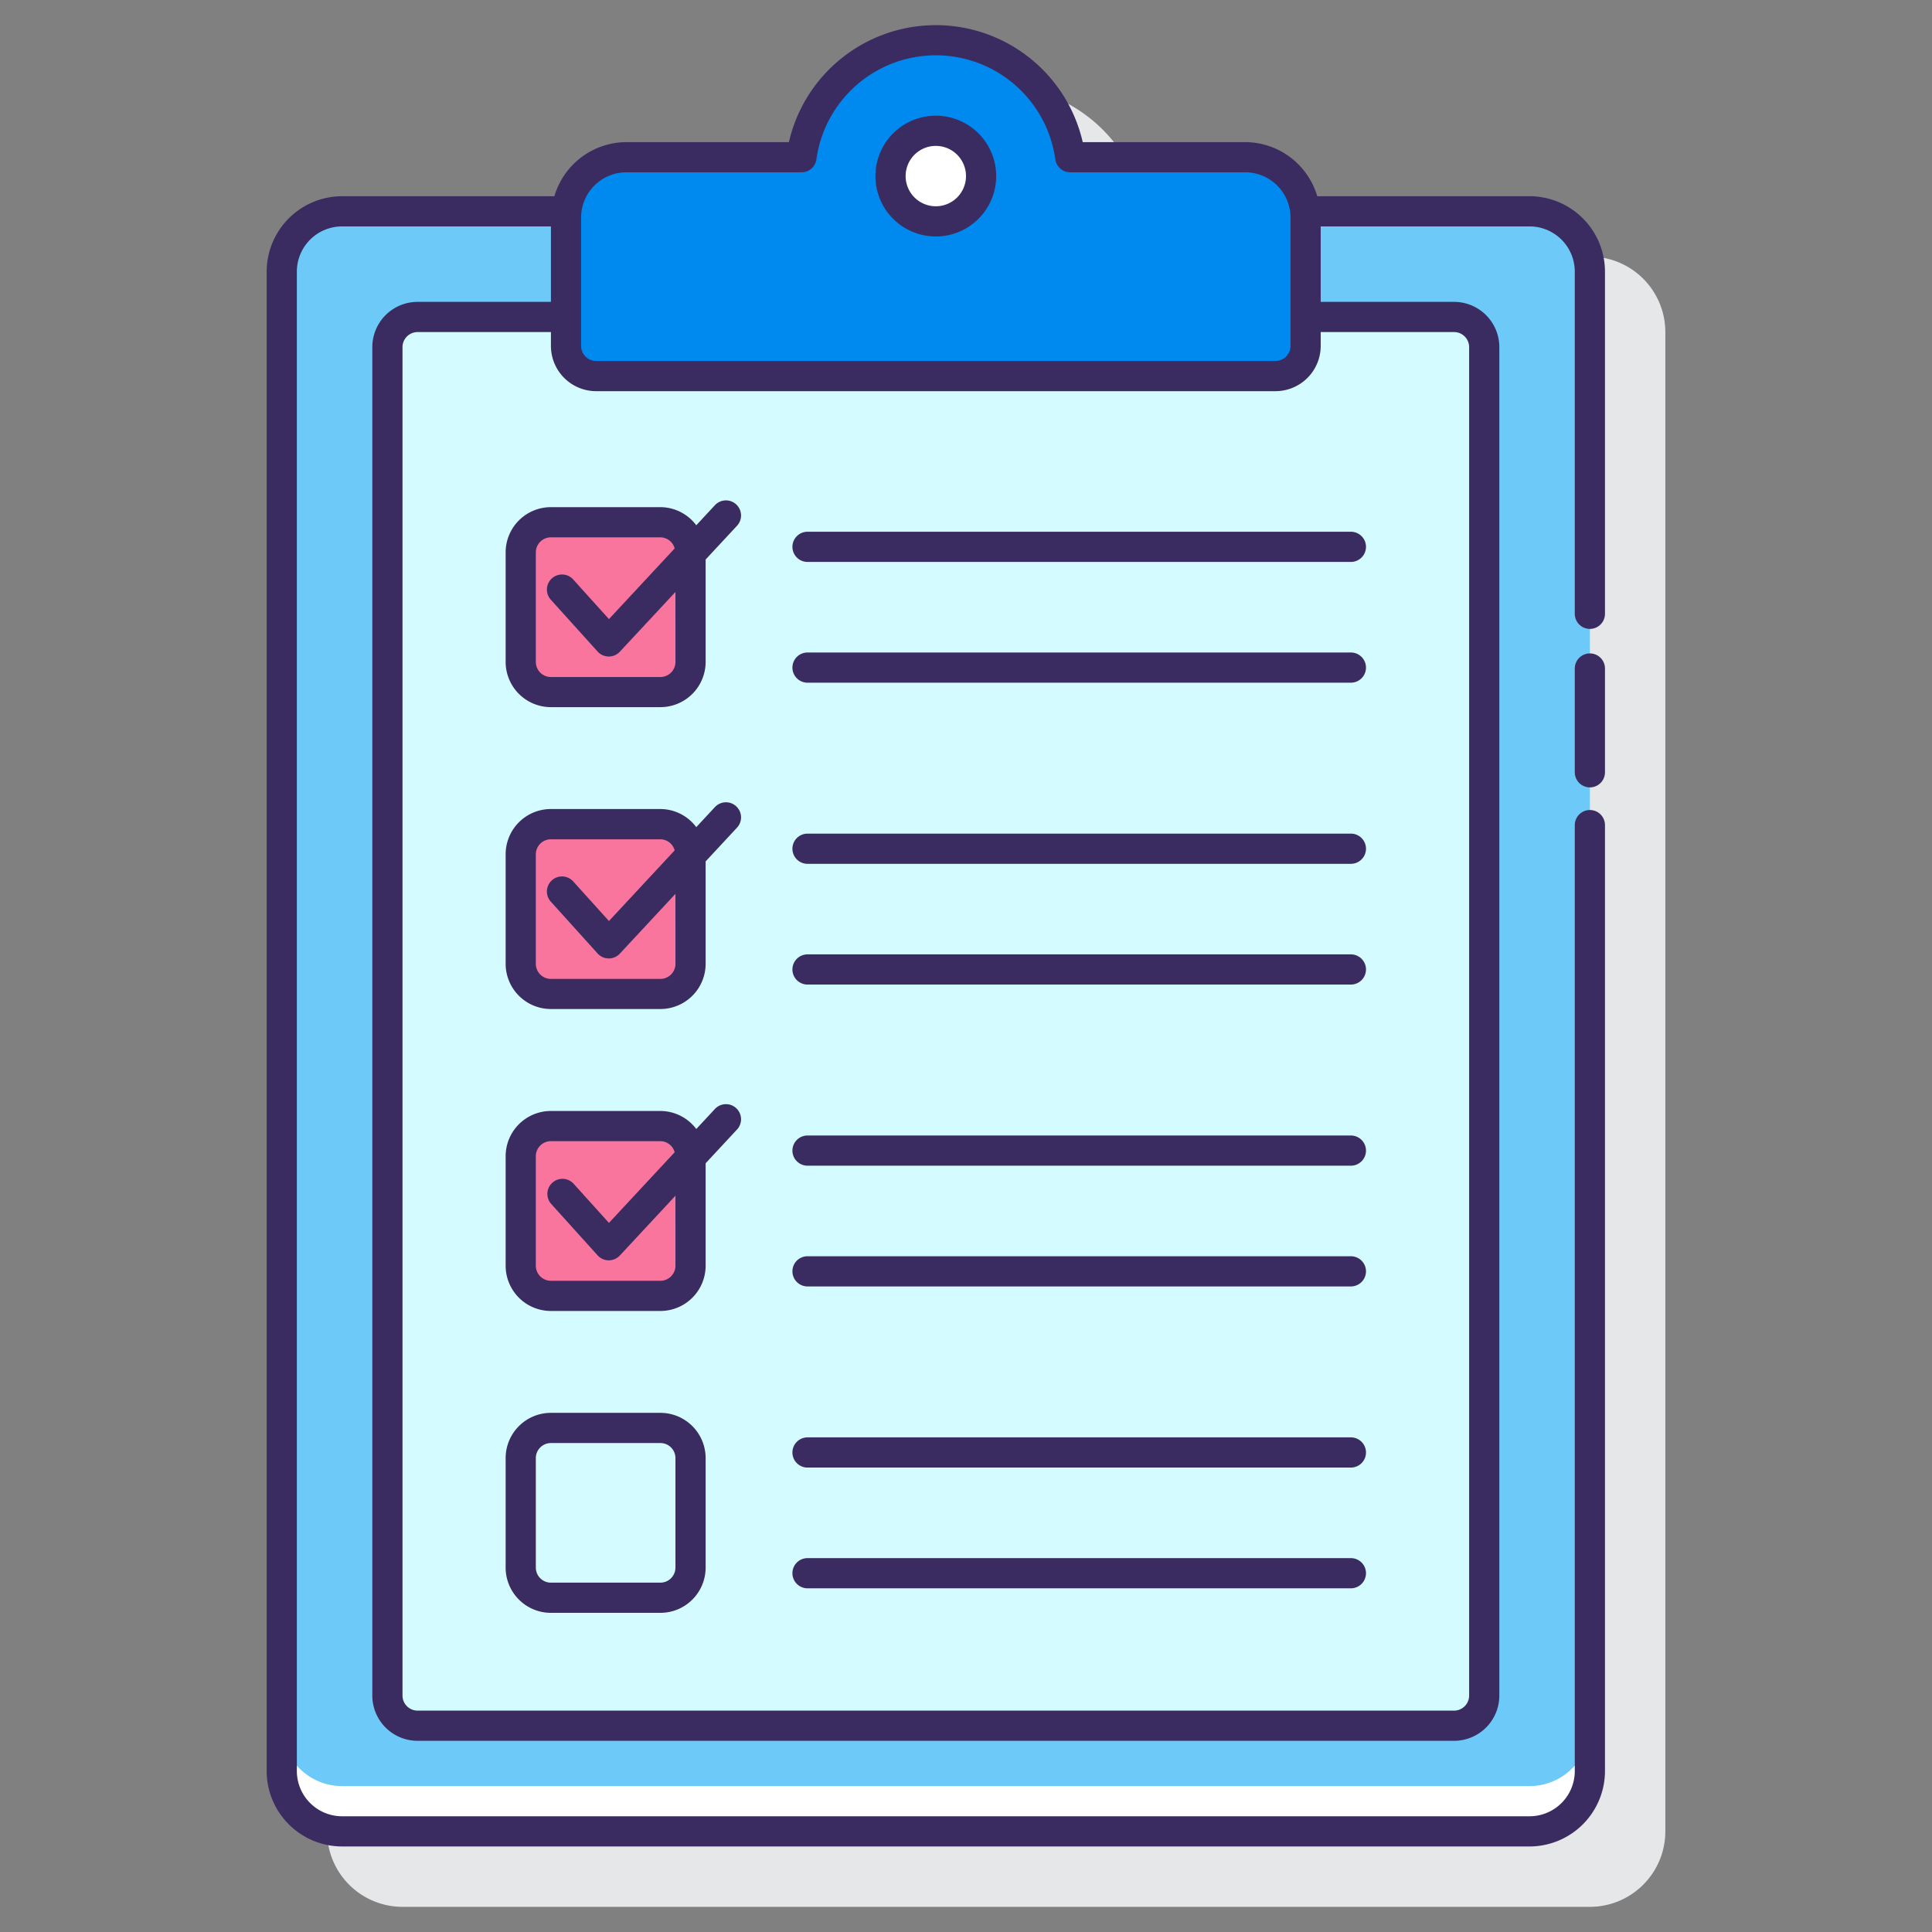 <svg height="512" viewBox="0 0 128 128" width="512" xmlns="http://www.w3.org/2000/svg"><rect x="0" y="0" width="128" height="128" fill="#808080" stroke="none"/><path d="m105.333 17h-14.062a4.992 4.992 0 0 0 -4.771-3.583h-10.766a9.988 9.988 0 0 0 -19.468 0h-10.766a4.99 4.99 0 0 0 -4.77 3.583h-14.063a5.006 5.006 0 0 0 -5 5v99.334a5.006 5.006 0 0 0 5 5h78.666a5.006 5.006 0 0 0 5-5v-99.334a5.006 5.006 0 0 0 -5-5z" fill="#e6e7e8"/><rect fill="#6dc9f7" height="107.333" rx="4" width="86.667" x="18.667" y="14"/><path d="m101.333 118.333h-78.666a4 4 0 0 1 -4-4v3a4 4 0 0 0 4 4h78.666a4 4 0 0 0 4-4v-3a4 4 0 0 1 -4 4z" fill="#fff"/><rect fill="#d4fbff" height="93.333" rx="2" width="72.667" x="25.667" y="21"/><path d="m70.9 10.417a8.989 8.989 0 0 0 -17.806 0h-11.594a4 4 0 0 0 -4 4v8.5a2 2 0 0 0 2 2h45a2 2 0 0 0 2-2v-8.5a4 4 0 0 0 -4-4z" fill="#0089ef"/><circle cx="62" cy="11.667" fill="#fff" r="3"/><rect fill="#fa759e" height="11.25" rx="2" width="11.25" x="34.5" y="34.604"/><rect fill="#fa759e" height="11.25" rx="2" width="11.25" x="34.5" y="54.604"/><rect fill="#fa759e" height="11.25" rx="2" width="11.25" x="34.5" y="74.604"/><g fill="#3a2c60"><path d="m101.334 13h-14.063a4.992 4.992 0 0 0 -4.771-3.584h-10.766a9.988 9.988 0 0 0 -19.468 0h-10.766a4.991 4.991 0 0 0 -4.771 3.584h-14.062a5.006 5.006 0 0 0 -5 5v99.333a5.006 5.006 0 0 0 5 5h78.667a5.006 5.006 0 0 0 5-5v-62.667a1 1 0 0 0 -2 0v62.667a3 3 0 0 1 -3 3h-78.667a3 3 0 0 1 -3-3v-99.333a3 3 0 0 1 3-3h13.833v5h-8.833a3 3 0 0 0 -3 3v89.333a3 3 0 0 0 3 3h68.667a3 3 0 0 0 3-3v-89.333a3 3 0 0 0 -3-3h-8.834v-5h13.834a3 3 0 0 1 3 3v22.666a1 1 0 0 0 2 0v-22.666a5.006 5.006 0 0 0 -5-5zm-62.834 1.416a3 3 0 0 1 3-3h11.6a1 1 0 0 0 .99-.862 7.989 7.989 0 0 1 15.826 0 1 1 0 0 0 .99.862h11.594a3 3 0 0 1 3 3v8.5a1 1 0 0 1 -1 1h-45a1 1 0 0 1 -1-1zm57.834 7.584a1 1 0 0 1 1 1v89.333a1 1 0 0 1 -1 1h-68.667a1 1 0 0 1 -1-1v-89.333a1 1 0 0 1 1-1h8.833v.916a3 3 0 0 0 3 3h45a3 3 0 0 0 3-3v-.916z"/><path d="m105.334 43.291a1 1 0 0 0 -1 1v6.875a1 1 0 0 0 2 0v-6.875a1 1 0 0 0 -1-1z"/><path d="m62 15.666a4 4 0 1 0 -4-4 4 4 0 0 0 4 4zm0-6a2 2 0 1 1 -2 2 2 2 0 0 1 2-2z"/><path d="m52.5 36.229a1 1 0 0 0 1 1h36a1 1 0 0 0 0-2h-36a1 1 0 0 0 -1 1z"/><path d="m89.5 43.23h-36a1 1 0 0 0 0 2h36a1 1 0 0 0 0-2z"/><path d="m47.351 33.486-1.221 1.314a2.983 2.983 0 0 0 -2.38-1.2h-7.25a3 3 0 0 0 -3 3v7.25a3 3 0 0 0 3 3h7.25a3 3 0 0 0 3-3v-6.781l2.066-2.222a1 1 0 1 0 -1.465-1.361zm-2.6 10.368a1 1 0 0 1 -1 1h-7.251a1 1 0 0 1 -1-1v-7.254a1 1 0 0 1 1-1h7.25a.988.988 0 0 1 .947.736l-4.352 4.68-2.353-2.607a1 1 0 1 0 -1.484 1.34l3.084 3.417a1 1 0 0 0 .734.33h.008a1 1 0 0 0 .732-.319l3.684-3.957z"/><path d="m89.5 55.23h-36a1 1 0 0 0 0 2h36a1 1 0 0 0 0-2z"/><path d="m89.5 63.23h-36a1 1 0 0 0 0 2h36a1 1 0 0 0 0-2z"/><path d="m47.351 53.487-1.221 1.313a2.983 2.983 0 0 0 -2.38-1.2h-7.25a3 3 0 0 0 -3 3v7.25a3 3 0 0 0 3 3h7.25a3 3 0 0 0 3-3v-6.78l2.066-2.222a1 1 0 1 0 -1.465-1.361zm-2.6 10.368a1 1 0 0 1 -1 1h-7.251a1 1 0 0 1 -1-1v-7.25a1 1 0 0 1 1-1h7.25a.988.988 0 0 1 .947.736l-4.352 4.679-2.353-2.607a1 1 0 1 0 -1.484 1.34l3.084 3.417a1 1 0 0 0 .734.33h.008a1 1 0 0 0 .732-.319l3.684-3.961z"/><path d="m89.5 75.23h-36a1 1 0 0 0 0 2h36a1 1 0 0 0 0-2z"/><path d="m89.5 83.23h-36a1 1 0 0 0 0 2h36a1 1 0 0 0 0-2z"/><path d="m47.351 73.487-1.221 1.313a2.983 2.983 0 0 0 -2.38-1.195h-7.25a3 3 0 0 0 -3 3v7.25a3 3 0 0 0 3 3h7.25a3 3 0 0 0 3-3v-6.785l2.066-2.222a1 1 0 1 0 -1.465-1.361zm-2.6 10.368a1 1 0 0 1 -1 1h-7.251a1 1 0 0 1 -1-1v-7.25a1 1 0 0 1 1-1h7.25a.988.988 0 0 1 .947.736l-4.352 4.679-2.353-2.607a1 1 0 0 0 -1.484 1.34l3.084 3.417a1 1 0 0 0 .734.33h.008a1 1 0 0 0 .732-.319l3.684-3.961z"/><path d="m43.75 93.605h-7.25a3 3 0 0 0 -3 3v7.25a3 3 0 0 0 3 3h7.25a3 3 0 0 0 3-3v-7.25a3 3 0 0 0 -3-3zm1 10.25a1 1 0 0 1 -1 1h-7.25a1 1 0 0 1 -1-1v-7.25a1 1 0 0 1 1-1h7.25a1 1 0 0 1 1 1z"/><path d="m89.5 95.23h-36a1 1 0 0 0 0 2h36a1 1 0 0 0 0-2z"/><path d="m89.5 103.23h-36a1 1 0 0 0 0 2h36a1 1 0 0 0 0-2z"/></g></svg>